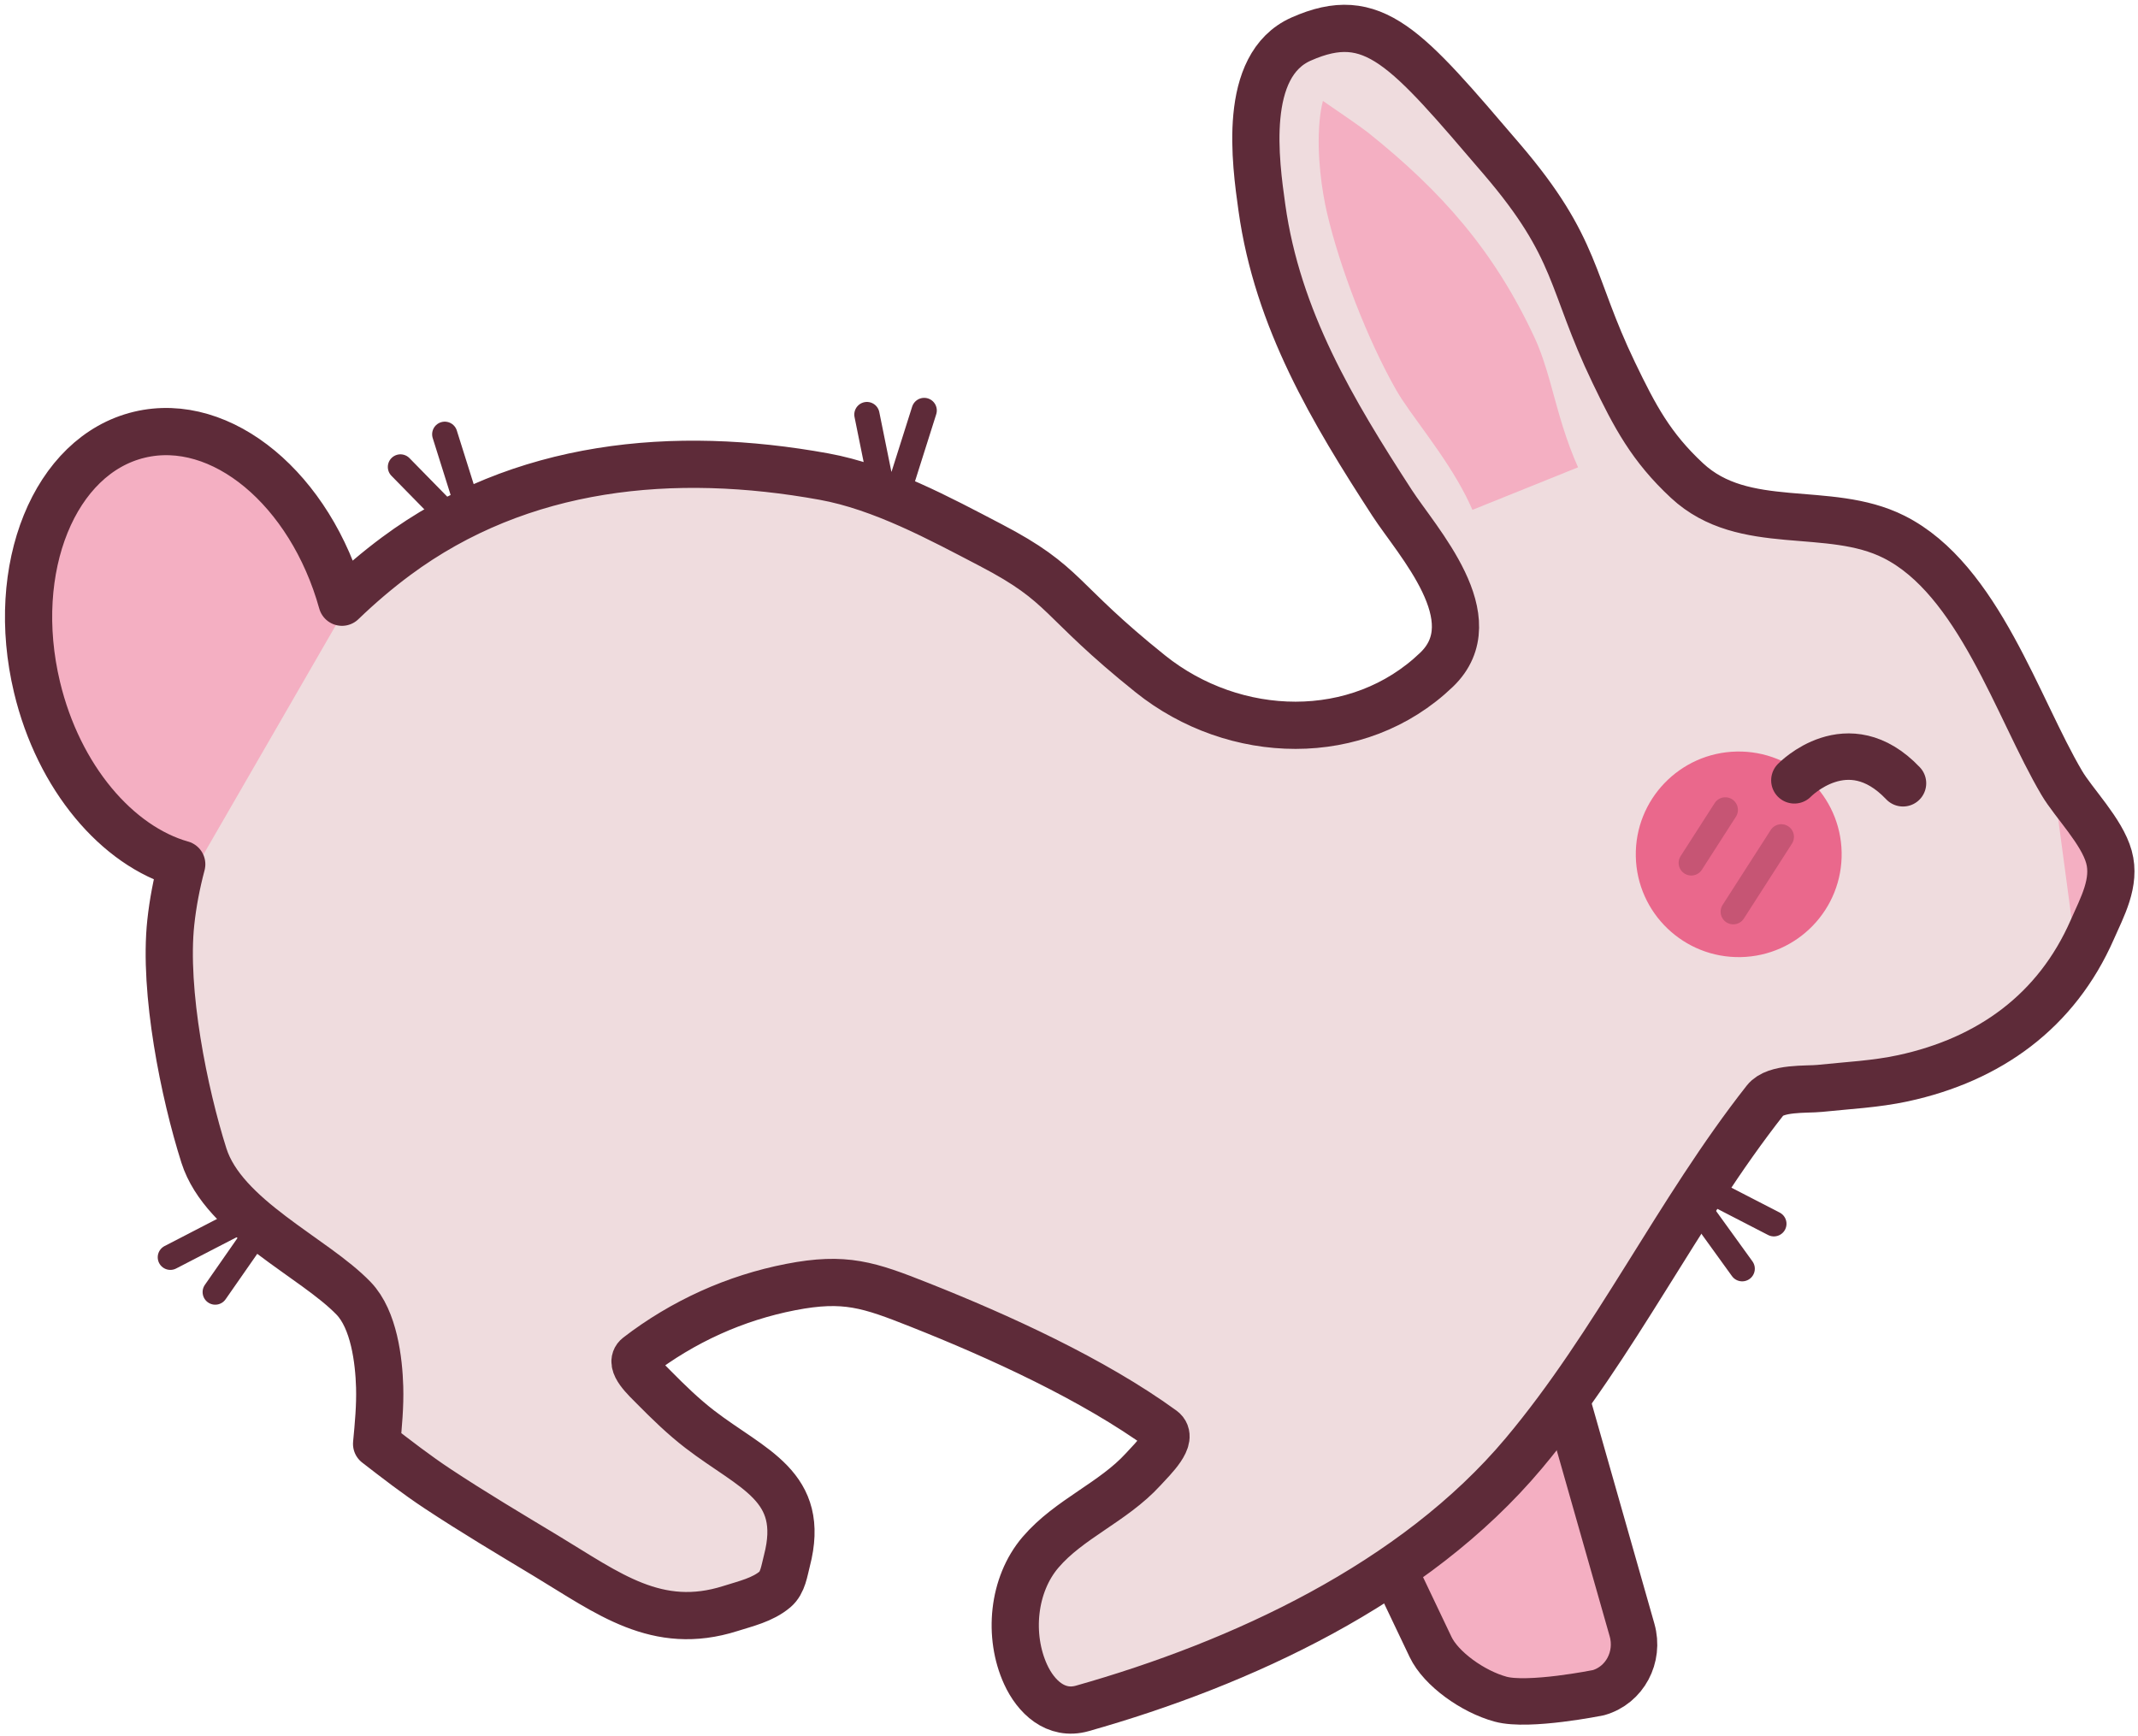 <?xml version="1.0" encoding="UTF-8" standalone="no"?><!DOCTYPE svg PUBLIC "-//W3C//DTD SVG 1.1//EN" "http://www.w3.org/Graphics/SVG/1.1/DTD/svg11.dtd"><svg width="100%" height="100%" viewBox="0 0 873 709" version="1.1" xmlns="http://www.w3.org/2000/svg" xmlns:xlink="http://www.w3.org/1999/xlink" xml:space="preserve" xmlns:serif="http://www.serif.com/" style="fill-rule:evenodd;clip-rule:evenodd;stroke-linecap:round;stroke-linejoin:round;stroke-miterlimit:1.5;"><g id="bunny3"><path d="M639.351,570.56c-3.154,-11.08 -14.417,-17.598 -25.136,-14.547l-38.841,11.057c-10.719,3.051 -35.88,7.251 -32.727,18.33c0,0 32.803,68.875 41.5,87.136c4.213,8.847 17.185,18.199 28.609,21.307c11.424,3.108 39.936,-2.658 39.936,-2.658c10.719,-3.051 16.86,-14.523 13.707,-25.603l-27.048,-95.022Z" style="fill:#f4afc2;stroke:#5e2b39;stroke-width:18.97px;"/><g><path d="M693.159,492.831l18.223,25.236" style="fill:none;stroke:#5e2b39;stroke-width:10.31px;"/><path d="M696.965,485.607l27.352,14.109" style="fill:none;stroke:#5e2b39;stroke-width:10.31px;"/></g><g><path d="M97.465,498.971l-27.906,14.424" style="fill:none;stroke:#5e2b39;stroke-width:10.31px;"/><path d="M104.776,503.35l-16.891,24.252" style="fill:none;stroke:#5e2b39;stroke-width:10.31px;"/></g><g><path d="M190.935,206.978l-9.327,-29.643" style="fill:none;stroke:#5e2b39;stroke-width:10.31px;"/><path d="M185.034,212.634l-21.52,-21.959" style="fill:none;stroke:#5e2b39;stroke-width:10.31px;"/></g><g><path d="M368.213,196.522l9.154,-28.91" style="fill:none;stroke:#5e2b39;stroke-width:10.31px;"/><path d="M359.828,198.13l-5.847,-28.848" style="fill:none;stroke:#5e2b39;stroke-width:10.31px;"/></g><path d="M74.206,352.925c-26.275,-7.443 -50.248,-35.276 -59.103,-72.343c-11.609,-48.598 7.136,-94.782 41.835,-103.071c33.583,-8.023 69.88,22.374 82.704,68.397c7.13,-6.871 14.527,-13.164 22.057,-18.752c50.977,-37.831 113.6,-43.659 174.732,-32.55c23.713,4.309 47.306,17.131 68.072,27.965c31.373,16.367 26.978,21.939 65.195,52.577c34.327,27.519 84.876,29.102 116.921,-1.702c21.537,-20.703 -7.896,-52.211 -18.203,-68.095c-24.229,-37.338 -46.795,-74.956 -53.155,-120.564c-2.561,-18.365 -8.244,-58.072 16.019,-68.83c29.61,-13.129 42.881,3.366 82.011,49.09c31.328,36.607 27.835,50.091 45.631,87.073c8.635,17.945 15.239,30.474 29.934,44.133c23.356,21.708 57.739,9.52 84.521,22.985c34.478,17.333 50.439,69.947 68.537,100.527c4.828,8.157 16.317,19.659 19.22,30.147c2.899,10.472 -2.822,20.614 -6.795,29.68c-14.605,33.337 -42.02,53.084 -77.285,60.701c-11.164,2.412 -22.653,2.951 -34.012,4.141c-5.361,0.562 -18.061,-0.482 -22.242,4.832c-35.904,45.636 -61.085,99.483 -98.633,144.216c-44.683,53.235 -115.597,85.848 -180.241,104.13c-10.85,3.068 -18.985,-4.785 -23.148,-13.89c-7.166,-15.673 -5.291,-36.531 6.083,-49.841c11.7,-13.693 29.589,-20.398 41.911,-33.867c4.064,-4.442 12.774,-12.703 7.903,-16.24c-28.303,-20.547 -66.681,-38.044 -99.269,-50.963c-20.579,-8.157 -30.391,-11.56 -52.553,-7.251c-11.243,2.185 -22.306,5.701 -32.741,10.422c-10.531,4.764 -20.585,10.777 -29.734,17.84c-3.794,2.93 3.294,9.335 6.662,12.746c5.942,6.018 12.04,11.943 18.744,17.099c21.379,16.444 43.501,23.026 35.527,53.66c-1.062,4.08 -1.633,8.957 -4.852,11.679c-5.045,4.265 -11.914,5.82 -18.211,7.819c-29.992,9.517 -49.936,-6.223 -75.332,-21.53c-14.837,-8.943 -29.736,-17.805 -44.188,-27.357c-8.611,-5.691 -16.789,-12.022 -24.952,-18.34c0.731,-7.708 1.466,-15.454 1.245,-23.193c-0.312,-10.871 -2.314,-27.539 -10.583,-36.173c-16.068,-16.778 -53.076,-32.886 -61.174,-58.351c-8.087,-25.432 -16.551,-67.104 -13.523,-95.242c0.848,-7.879 2.363,-15.809 4.465,-23.714Z" style="fill:#efdcde;"/><clipPath id="_clip1"><path d="M74.206,352.925c-26.275,-7.443 -50.248,-35.276 -59.103,-72.343c-11.609,-48.598 7.136,-94.782 41.835,-103.071c33.583,-8.023 69.88,22.374 82.704,68.397c7.13,-6.871 14.527,-13.164 22.057,-18.752c50.977,-37.831 113.6,-43.659 174.732,-32.55c23.713,4.309 47.306,17.131 68.072,27.965c31.373,16.367 26.978,21.939 65.195,52.577c34.327,27.519 84.876,29.102 116.921,-1.702c21.537,-20.703 -7.896,-52.211 -18.203,-68.095c-24.229,-37.338 -46.795,-74.956 -53.155,-120.564c-2.561,-18.365 -8.244,-58.072 16.019,-68.83c29.61,-13.129 42.881,3.366 82.011,49.09c31.328,36.607 27.835,50.091 45.631,87.073c8.635,17.945 15.239,30.474 29.934,44.133c23.356,21.708 57.739,9.52 84.521,22.985c34.478,17.333 50.439,69.947 68.537,100.527c4.828,8.157 16.317,19.659 19.22,30.147c2.899,10.472 -2.822,20.614 -6.795,29.68c-14.605,33.337 -42.02,53.084 -77.285,60.701c-11.164,2.412 -22.653,2.951 -34.012,4.141c-5.361,0.562 -18.061,-0.482 -22.242,4.832c-35.904,45.636 -61.085,99.483 -98.633,144.216c-44.683,53.235 -115.597,85.848 -180.241,104.13c-10.85,3.068 -18.985,-4.785 -23.148,-13.89c-7.166,-15.673 -5.291,-36.531 6.083,-49.841c11.7,-13.693 29.589,-20.398 41.911,-33.867c4.064,-4.442 12.774,-12.703 7.903,-16.24c-28.303,-20.547 -66.681,-38.044 -99.269,-50.963c-20.579,-8.157 -30.391,-11.56 -52.553,-7.251c-11.243,2.185 -22.306,5.701 -32.741,10.422c-10.531,4.764 -20.585,10.777 -29.734,17.84c-3.794,2.93 3.294,9.335 6.662,12.746c5.942,6.018 12.04,11.943 18.744,17.099c21.379,16.444 43.501,23.026 35.527,53.66c-1.062,4.08 -1.633,8.957 -4.852,11.679c-5.045,4.265 -11.914,5.82 -18.211,7.819c-29.992,9.517 -49.936,-6.223 -75.332,-21.53c-14.837,-8.943 -29.736,-17.805 -44.188,-27.357c-8.611,-5.691 -16.789,-12.022 -24.952,-18.34c0.731,-7.708 1.466,-15.454 1.245,-23.193c-0.312,-10.871 -2.314,-27.539 -10.583,-36.173c-16.068,-16.778 -53.076,-32.886 -61.174,-58.351c-8.087,-25.432 -16.551,-67.104 -13.523,-95.242c0.848,-7.879 2.363,-15.809 4.465,-23.714Z"/></clipPath><g clip-path="url(#_clip1)"><path d="M172.746,193.627l-162.765,-93.982l-120.245,208.249l162.766,93.981l120.244,-208.248Z" style="fill:#f4afc2;"/><path d="M839.842,330.101c0.09,0.124 -6.824,-9.14 -6.734,-9.017c3.793,5.159 16.08,20.676 18.062,27.893c3.689,13.433 1.785,19.462 -4.79,30.023l-6.538,-48.899Z" style="fill:#f4afc2;"/></g><path d="M74.206,352.925c-26.275,-7.443 -50.248,-35.276 -59.103,-72.343c-11.609,-48.598 7.136,-94.782 41.835,-103.071c33.583,-8.023 69.88,22.374 82.704,68.397c7.13,-6.871 14.527,-13.164 22.057,-18.752c50.977,-37.831 113.6,-43.659 174.732,-32.55c23.713,4.309 47.306,17.131 68.072,27.965c31.373,16.367 26.978,21.939 65.195,52.577c34.327,27.519 84.876,29.102 116.921,-1.702c21.537,-20.703 -7.896,-52.211 -18.203,-68.095c-24.229,-37.338 -46.795,-74.956 -53.155,-120.564c-2.561,-18.365 -8.244,-58.072 16.019,-68.83c29.61,-13.129 42.881,3.366 82.011,49.09c31.328,36.607 27.835,50.091 45.631,87.073c8.635,17.945 15.239,30.474 29.934,44.133c23.356,21.708 57.739,9.52 84.521,22.985c34.478,17.333 50.439,69.947 68.537,100.527c4.828,8.157 16.317,19.659 19.22,30.147c2.899,10.472 -2.822,20.614 -6.795,29.68c-14.605,33.337 -42.02,53.084 -77.285,60.701c-11.164,2.412 -22.653,2.951 -34.012,4.141c-5.361,0.562 -18.061,-0.482 -22.242,4.832c-35.904,45.636 -61.085,99.483 -98.633,144.216c-44.683,53.235 -115.597,85.848 -180.241,104.13c-10.85,3.068 -18.985,-4.785 -23.148,-13.89c-7.166,-15.673 -5.291,-36.531 6.083,-49.841c11.7,-13.693 29.589,-20.398 41.911,-33.867c4.064,-4.442 12.774,-12.703 7.903,-16.24c-28.303,-20.547 -66.681,-38.044 -99.269,-50.963c-20.579,-8.157 -30.391,-11.56 -52.553,-7.251c-11.243,2.185 -22.306,5.701 -32.741,10.422c-10.531,4.764 -20.585,10.777 -29.734,17.84c-3.794,2.93 3.294,9.335 6.662,12.746c5.942,6.018 12.04,11.943 18.744,17.099c21.379,16.444 43.501,23.026 35.527,53.66c-1.062,4.08 -1.633,8.957 -4.852,11.679c-5.045,4.265 -11.914,5.82 -18.211,7.819c-29.992,9.517 -49.936,-6.223 -75.332,-21.53c-14.837,-8.943 -29.736,-17.805 -44.188,-27.357c-8.611,-5.691 -16.789,-12.022 -24.952,-18.34c0.731,-7.708 1.466,-15.454 1.245,-23.193c-0.312,-10.871 -2.314,-27.539 -10.583,-36.173c-16.068,-16.778 -53.076,-32.886 -61.174,-58.351c-8.087,-25.432 -16.551,-67.104 -13.523,-95.242c0.848,-7.879 2.363,-15.809 4.465,-23.714Z" style="fill:none;stroke:#5e2b39;stroke-width:19.28px;"/><path d="M709.128,306.883c23.193,-0.463 42.398,17.967 42.86,41.131c0.462,23.163 -17.992,42.344 -41.186,42.807c-23.193,0.463 -42.398,-17.967 -42.86,-41.131c-0.462,-23.163 17.993,-42.345 41.186,-42.807Z" style="fill:#ea688c;"/><path d="M777.042,319.841c-22.568,-23.763 -44.352,-1.205 -44.352,-1.205" style="fill:none;stroke:#5e2b39;stroke-width:18.97px;"/><path d="M727.359,341.715l-19.632,30.577" style="fill:none;stroke:#c65574;stroke-width:10.31px;"/><path d="M704.484,330.713l-13.897,21.645" style="fill:none;stroke:#c65574;stroke-width:10.31px;"/><path d="M540.183,41.213c6.284,4.281 15.798,10.821 18.529,13.005c30.072,24.055 51.458,48.368 67.846,83.554c5.147,11.05 7.732,24.274 11.631,36.586c1.799,5.678 3.818,11.205 6.167,16.467l-43.128,17.371c-0.826,-1.893 -1.717,-3.78 -2.671,-5.658c-8.625,-16.979 -22.741,-33.239 -28.43,-43.229c-11.62,-20.404 -23.045,-49.882 -28.312,-72.54c-1.94,-8.346 -4.295,-23.536 -2.983,-37.472c0.264,-2.794 0.672,-5.53 1.351,-8.084Z" style="fill:#f4afc2;"/></g></svg>